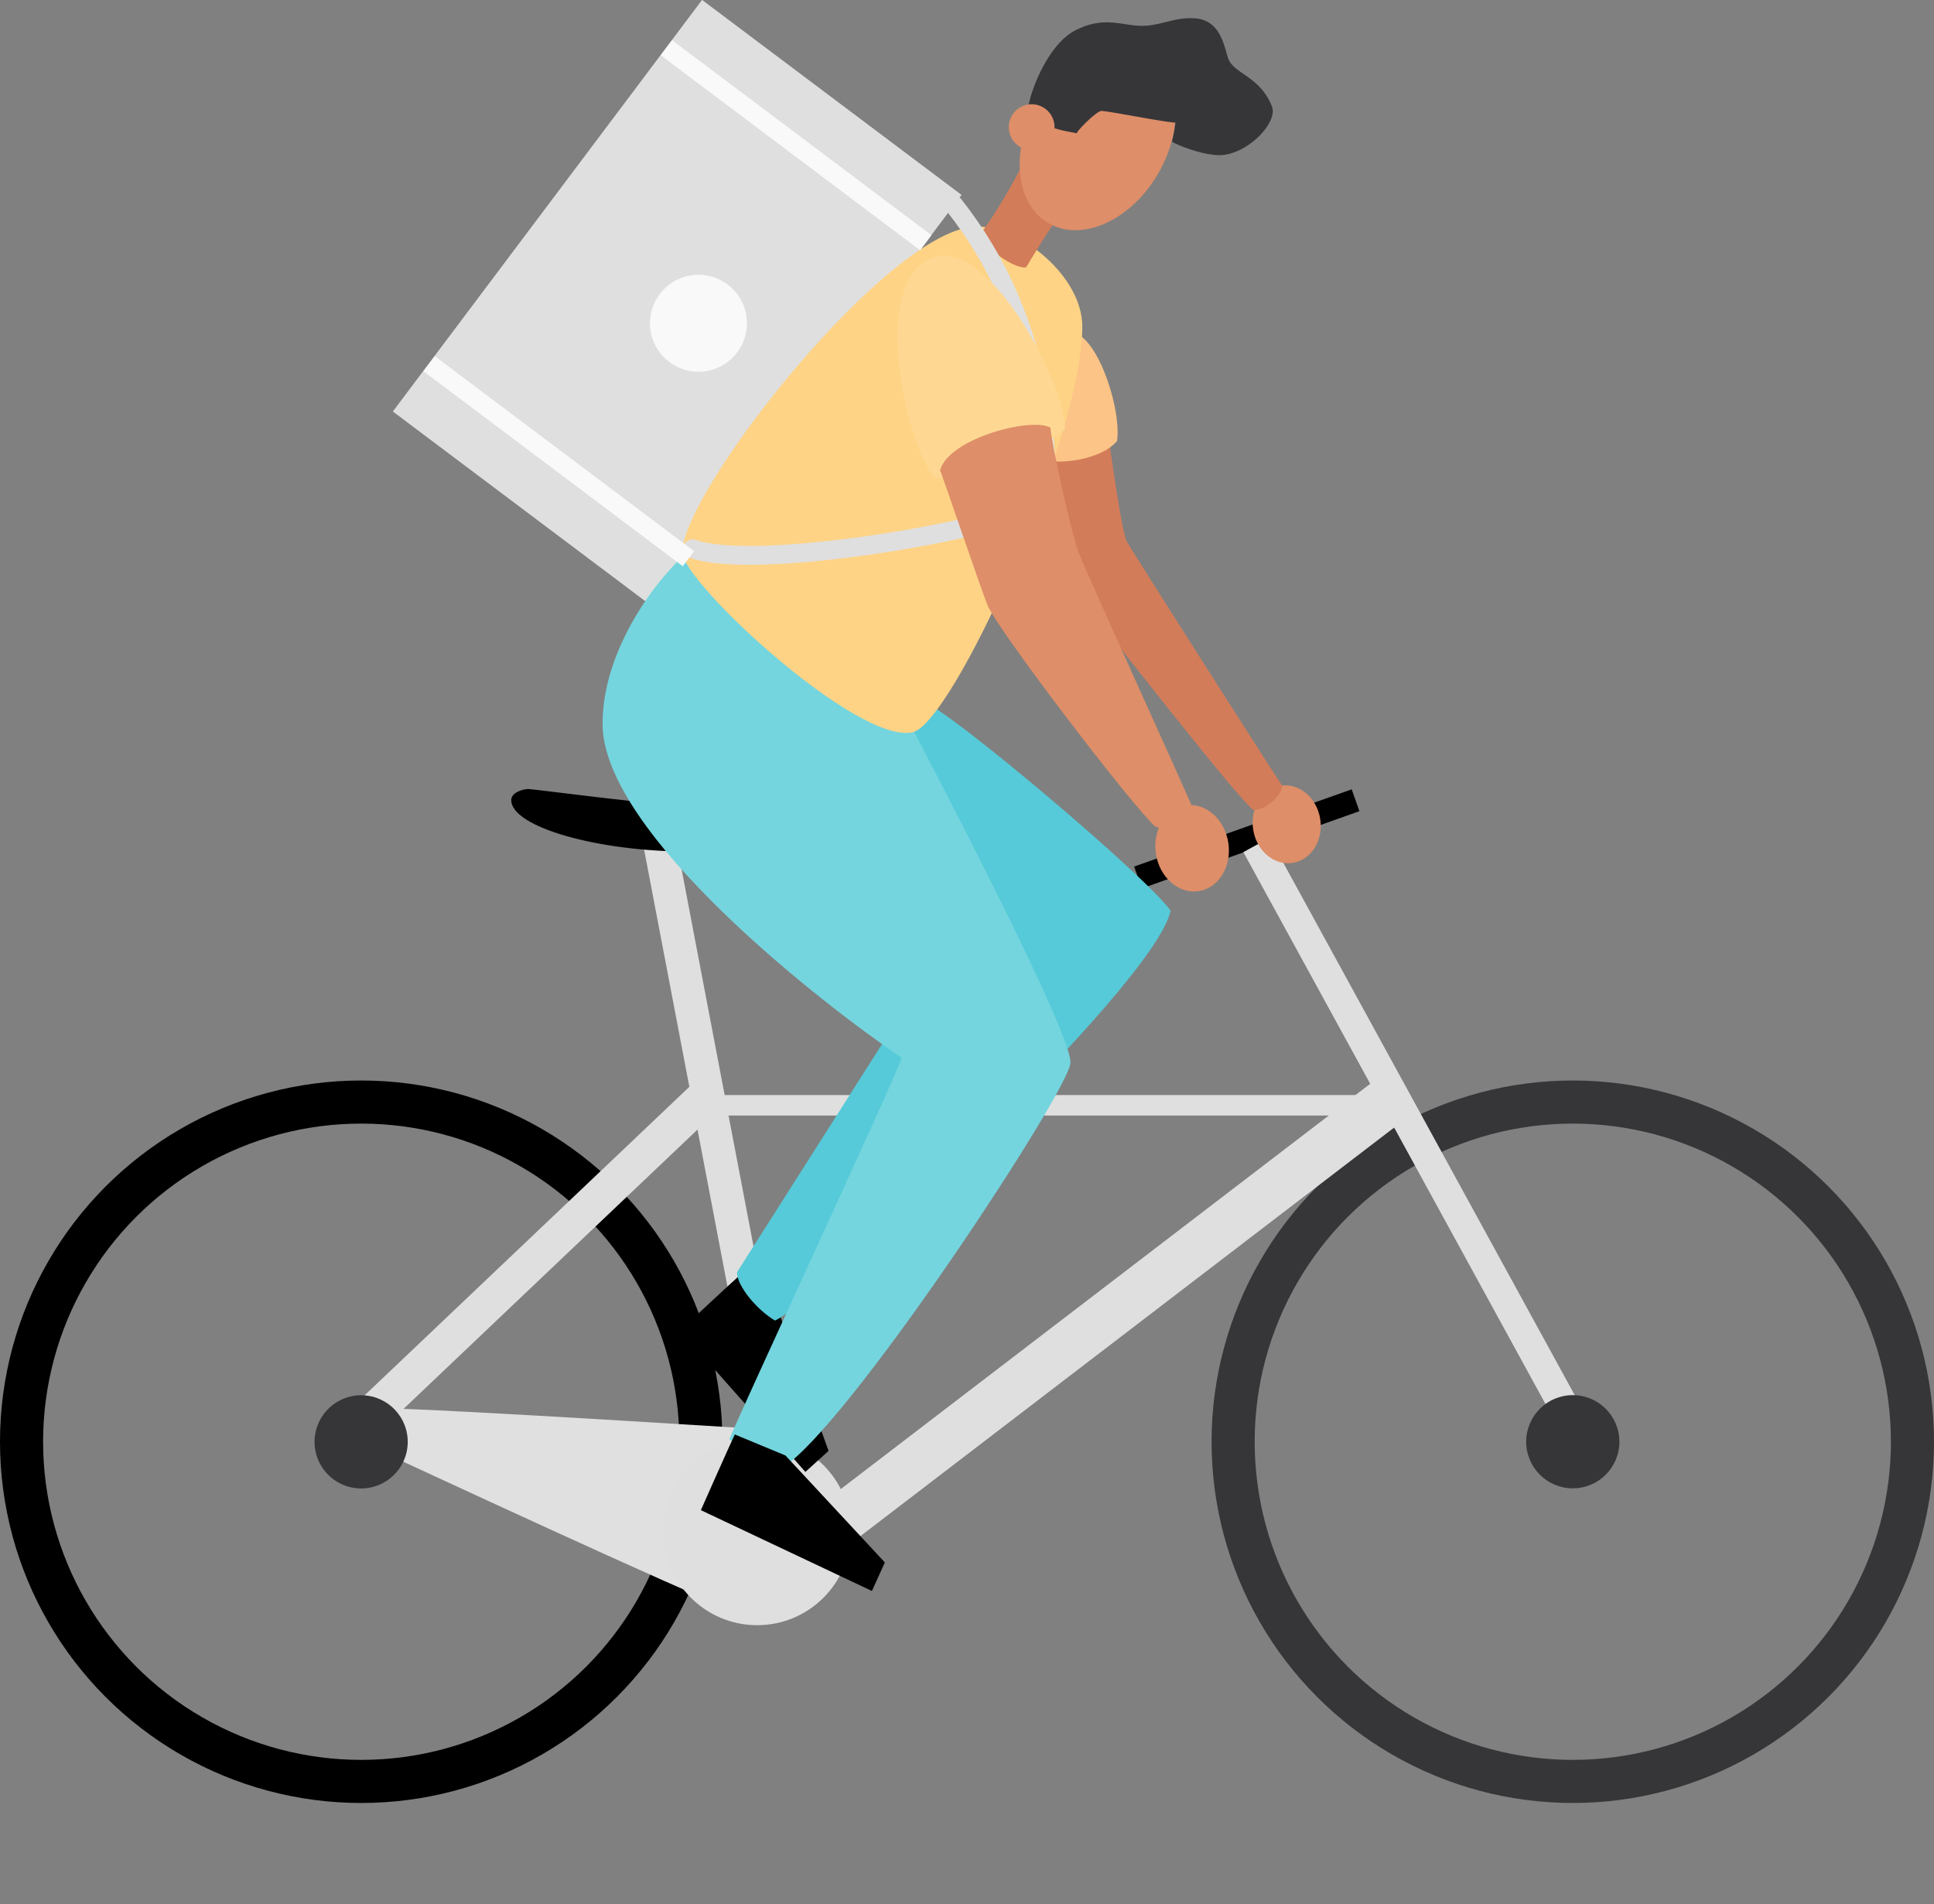 <svg id="Layer_1" data-name="Layer 1" xmlns="http://www.w3.org/2000/svg" viewBox="0 0 718 706.8">
  <rect x="0" y="0" width="718" height="706.8" fill="#808080" stroke="none"/>
  <defs>
    <style>
      .cls-1 {
        fill: #dfdfdf;
      }

      .cls-11, .cls-14, .cls-2, .cls-3 {
        fill: none;
      }

      .cls-2 {
        stroke: #000;
      }

      .cls-11, .cls-2, .cls-3 {
        stroke-linecap: round;
      }

      .cls-2, .cls-3 {
        stroke-linejoin: round;
        stroke-width: 16px;
      }

      .cls-3 {
        stroke: #363639;
      }

      .cls-4 {
        fill: #e0e0e1;
      }

      .cls-5 {
        fill: #56cad8;
      }

      .cls-6 {
        fill: #de8e68;
      }

      .cls-7 {
        fill: #74d5de;
      }

      .cls-8 {
        fill: #d37c59;
      }

      .cls-9 {
        fill: #fcc486;
      }

      .cls-10 {
        fill: #fed385;
      }

      .cls-11 {
        stroke: #dfdfdf;
      }

      .cls-11, .cls-14 {
        stroke-miterlimit: 10;
        stroke-width: 7px;
      }

      .cls-12 {
        fill: #363639;
      }

      .cls-13 {
        fill: #fed892;
      }

      .cls-14 {
        stroke: #f9f9f9;
      }

      .cls-15 {
        fill: #f9f9f9;
      }
    </style>
  </defs>
  <title>Artboard 1</title>
  <g id="Layer_2" data-name="Layer 2">
    <g id="vector">
      <rect class="cls-1" x="260.81" y="311.1" width="12.3" height="234.7" transform="translate(-75.56 57.62) rotate(-10.8)"/>
      <path d="M242.4,298c-5.8,0-44.5-5.1-46.3-5.1s-6.3,1.2-6.3,4.1c0,10.1,32.5,19.1,65.6,19.1S242.4,298,242.4,298Z"/>
      <circle class="cls-2" cx="134.1" cy="535.2" r="126.1"/>
      <circle class="cls-3" cx="583.9" cy="535.2" r="126.1"/>
      <rect x="420.02" y="307.08" width="85.7" height="8.6" transform="translate(-77.49 172.77) rotate(-19.54)"/>
      <rect class="cls-1" x="518.18" y="299.01" width="11.1" height="238.49" transform="translate(-136.51 302.89) rotate(-28.7)"/>
      <rect class="cls-1" x="253.4" y="406.5" width="267.8" height="7.6"/>
      <rect class="cls-1" x="272.4" y="481.77" width="271.2" height="18.3" transform="translate(-214.37 349.06) rotate(-37.43)"/>
      <path class="cls-4" d="M141.6,522.8c20.1,0,151.5,8.4,151.5,8.4-5.4,16.3-24.1,65.1-24.1,65.1-9.5-2.7-123.4-55.6-123.4-55.6Z"/>
      <rect class="cls-1" x="105.16" y="461.9" width="183.89" height="13.6" transform="translate(-268.61 264.64) rotate(-43.53)"/>
      <circle class="cls-1" cx="281.1" cy="568.5" r="34.8"/>
      <path d="M275.1,473c-3.1,2.7-22.6,20.9-22.6,20.9L299,546.4l8.6-7.8-18.3-51Z"/>
      <rect class="cls-1" x="155.86" y="52.3" width="191.1" height="120.5" transform="translate(10.41 245.94) rotate(-53.08)"/>
      <path class="cls-5" d="M342.2,260.1c10.6,3.6,84.5,66.3,92.4,78-6.2,28.4-134,147.1-146.9,152.1-6.9-4.1-14.1-12.9-14.1-17.9,3.8-6,61.8-97.2,61.8-97.2S296.4,255,342.2,260.1Z"/>
      <ellipse class="cls-6" cx="442.58" cy="314.89" rx="13.6" ry="16.1" transform="translate(-42.33 70.15) rotate(-8.65)"/>
      <ellipse class="cls-6" cx="477.69" cy="305.99" rx="12.6" ry="14.5" transform="translate(-40.59 75.33) rotate(-8.65)"/>
      <path class="cls-7" d="M257.1,203.7c-7.5,4.7-33.4,33.5-33.4,65,0,40.6,81.6,104.1,111.1,124-5.7,14.8-62.1,135.9-64,141.6,4.4,3.6,17.6,8.5,22.5,8.5,27.2-21.8,102.8-137,104.1-148.1s-62.9-132.3-62.9-132.3Z"/>
      <path class="cls-8" d="M411.6,162.7c1,6.8,4.9,35,6.7,38.3s54.9,86.7,57.8,90.8c-.4,3.6-6.6,9.5-10.9,8.8-5.5-3.9-56.2-68.9-56.2-68.9S356.9,163.7,411.6,162.7Z"/>
      <path class="cls-9" d="M395.4,123.4c11-3.3,21.2,28.4,19.3,40.3-6,7.2-22.2,8.8-26.3,6.9C387.5,164.4,384.1,126.8,395.4,123.4Z"/>
      <path class="cls-10" d="M362.8,84.1c16.1,0,39,18.5,39,37.1,0,41.7-48.2,147.2-62.9,150.6-20.5,4.8-85.6-55.8-85.6-66.8C253.4,182.1,330.4,84.1,362.8,84.1Z"/>
      <path class="cls-8" d="M380.9,58.1c-.6,2.7-12.3,23.5-17.4,29.2.5,2.7,11.5,12.3,17.4,12,2-3.1,10.1-17.3,13.1-19.5S390.1,58.9,380.9,58.1Z"/>
      <path class="cls-11" d="M257.1,203.7c21.9,8.2,108-5.8,132.2-17.1-1.5-22.4-1.4-67.7-35.1-110.4"/>
      <ellipse class="cls-6" cx="407.5" cy="51.36" rx="36.4" ry="26" transform="translate(159.27 378.58) rotate(-60)"/>
      <path class="cls-12" d="M381.8,40.4c-.2-3.8,6.4-23.3,17.2-29s17.5-1.8,25-1.8c6.7,0,12.1-3.3,19.5-2.8,9.6.6,10.9,10.2,12.4,14.7,2,6,11.8,6.6,16.3,18,2.4,6.1-9.4,18.1-19.5,18.1-5.9,0-15-3.4-17.6-5a55.52,55.52,0,0,0,1.3-7.1c-3.6,0-25.8-4.5-27.6-4.3s-8.5,6.8-9.1,8.3C397.6,48.8,385.8,48.1,381.8,40.4Z"/>
      <circle class="cls-6" cx="383" cy="47.2" r="8.5"/>
      <path class="cls-13" d="M345.8,95.8c20.5-8.3,48.8,44.3,49.6,63.3-3.5,5.7-40.8,19.5-48.3,18.4C336.1,164.7,322.9,105,345.8,95.8Z"/>
      <path class="cls-6" d="M349,174.5c2.7,7.3,14.1,41,17.5,49.9s54.7,76,62.5,82.5c9.3,2.6,13-1.4,13.9-6.6-1.9-5.2-39.7-87.7-42.6-95.6s-10.2-41.5-10.3-45.9C383.6,154.7,352.6,162.4,349,174.5Z"/>
      <line class="cls-14" x1="255.6" y1="207.4" x2="159.3" y2="135"/>
      <line class="cls-14" x1="343.7" y1="90.1" x2="247.4" y2="17.7"/>
      <path d="M272.8,532.5c-1.8,3.7-12.6,28.1-12.6,28.1l63.5,30,4.8-10.6-36.9-39.7Z"/>
      <circle class="cls-12" cx="134.07" cy="535.22" r="17.3" transform="translate(-405.32 651.4) rotate(-88.09)"/>
      <circle class="cls-12" cx="583.9" cy="535.2" r="17.3"/>
      <circle class="cls-15" cx="259.3" cy="120" r="18"/>
    </g>
  </g>
</svg>
